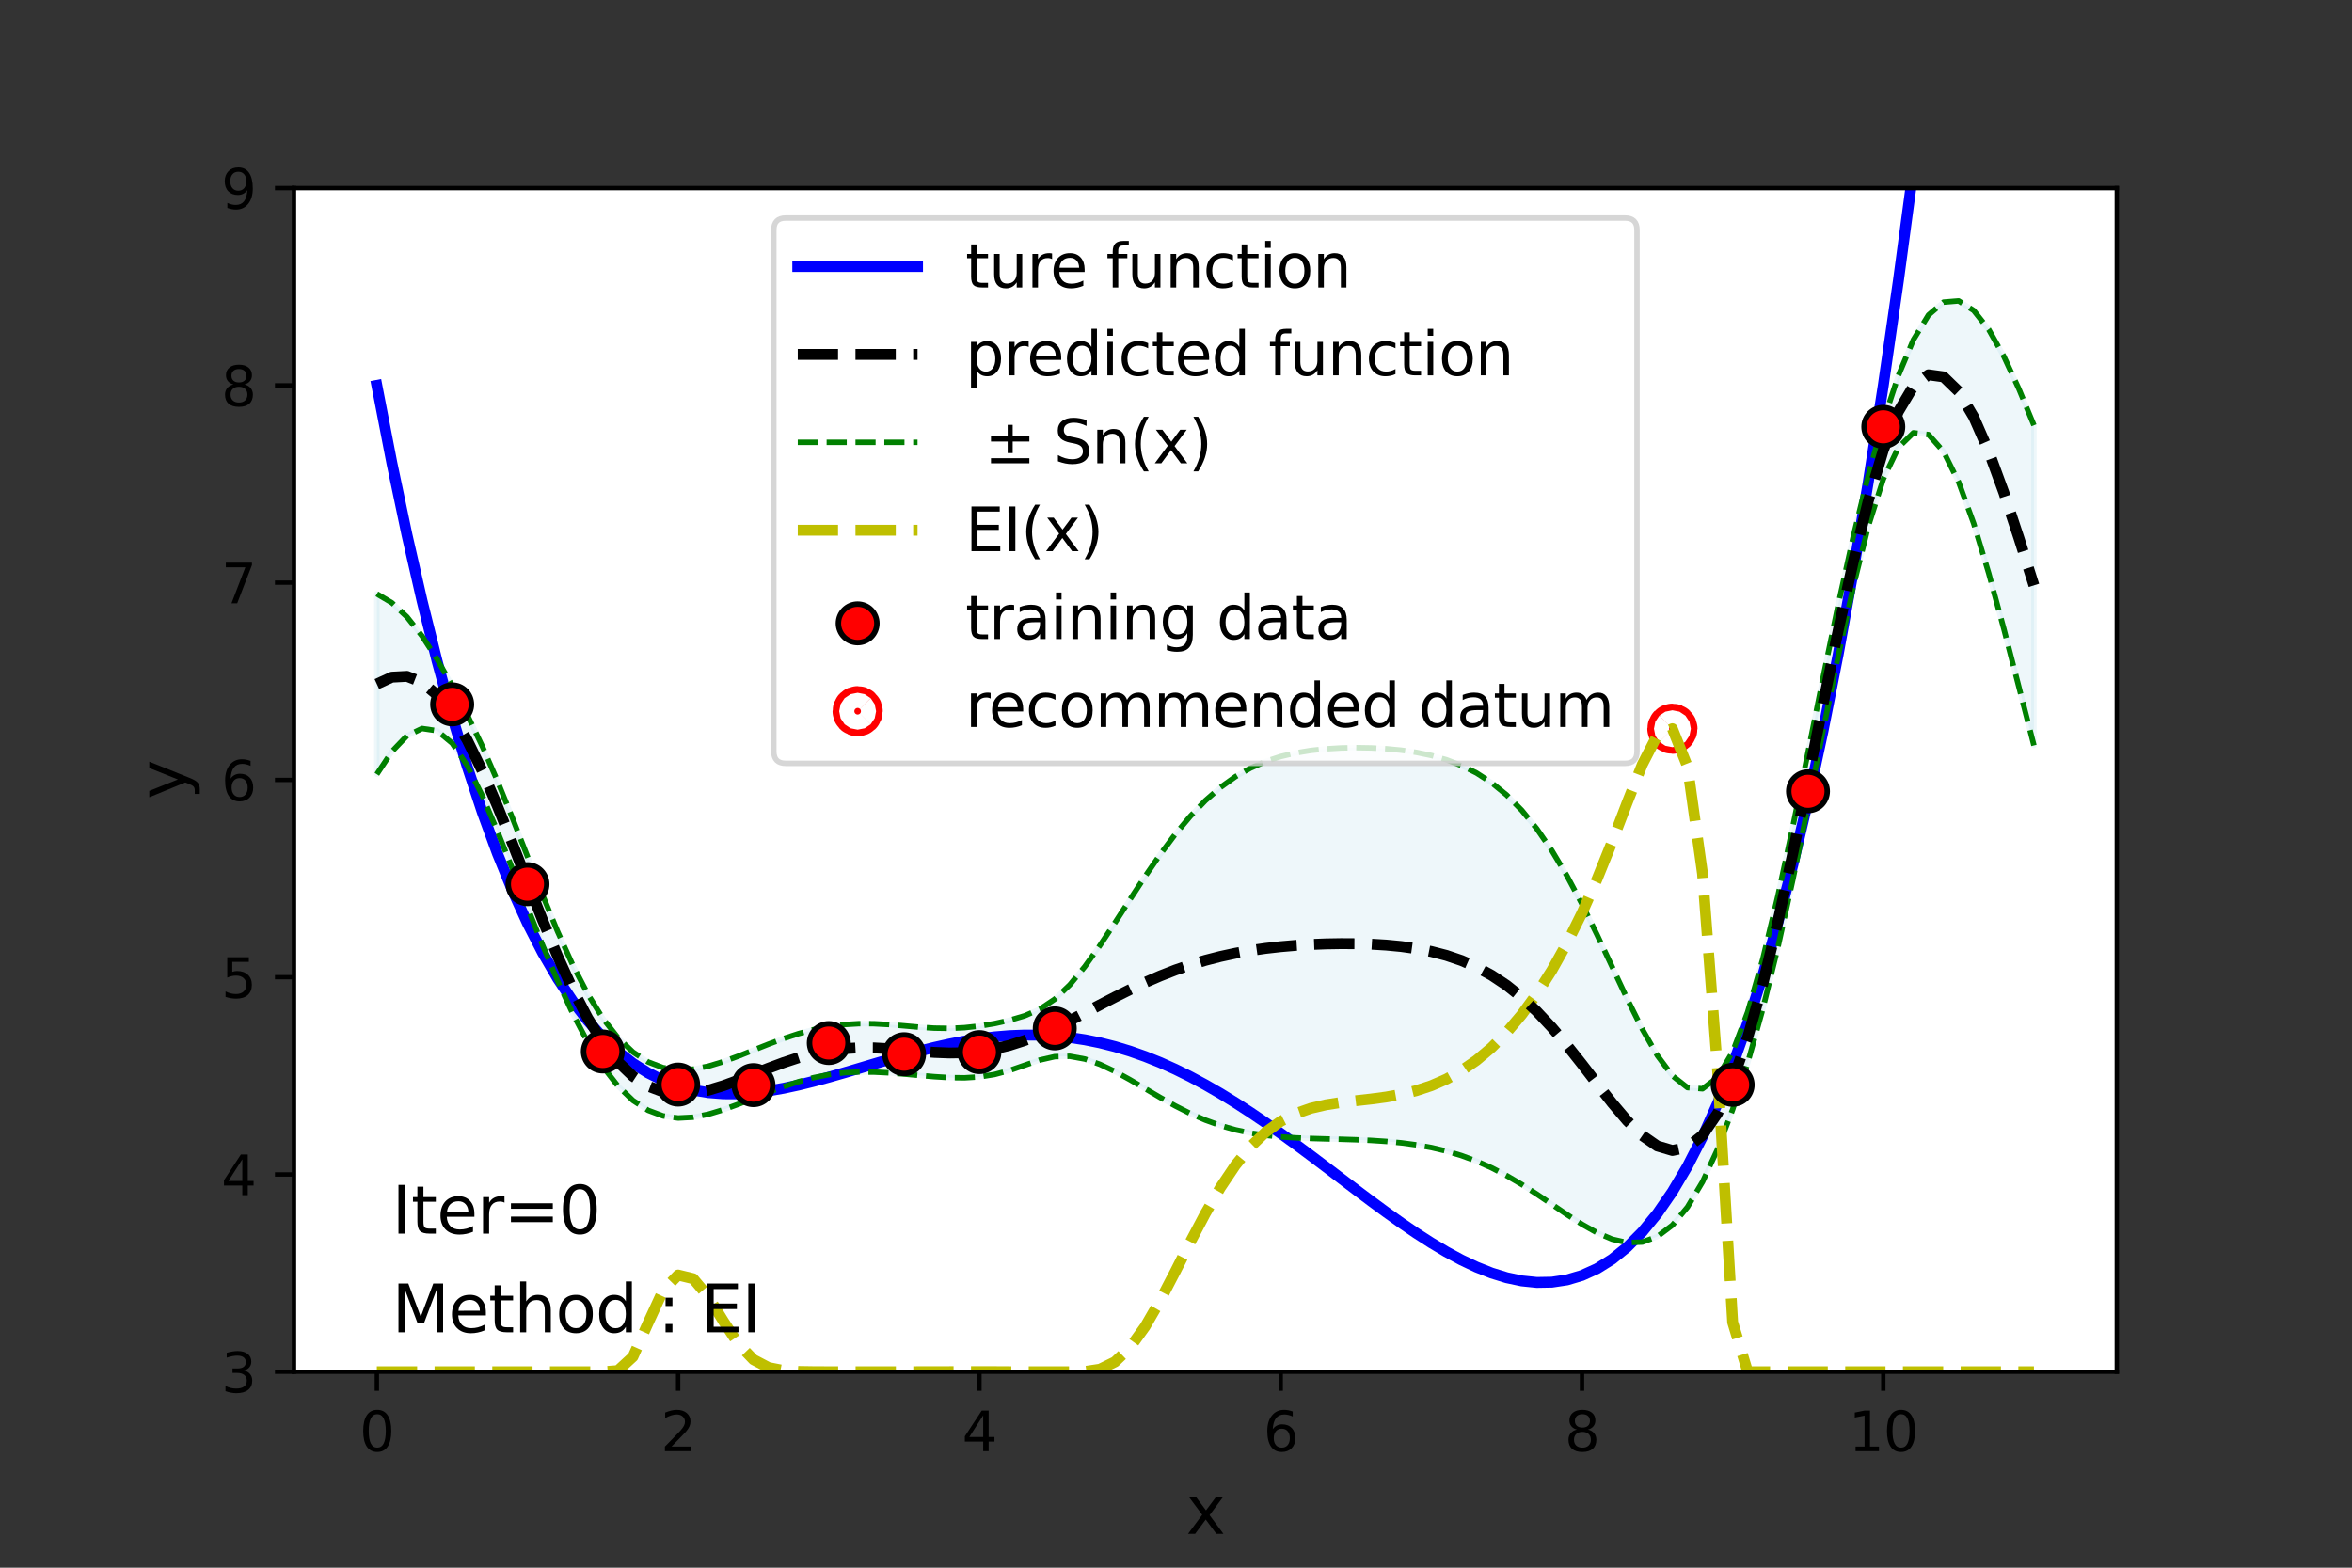 <?xml version="1.0" encoding="utf-8" standalone="no"?>
<!DOCTYPE svg PUBLIC "-//W3C//DTD SVG 1.1//EN"
  "http://www.w3.org/Graphics/SVG/1.1/DTD/svg11.dtd">
<svg height="288pt" version="1.1" viewBox="0 0 432 288" width="432pt" xmlns="http://www.w3.org/2000/svg" xmlns:xlink="http://www.w3.org/1999/xlink">
 <rect x="0" y="0" width="432" height="288" fill="#333333" stroke="none"/>
 <defs>
  <style type="text/css">*{stroke-linecap:butt;stroke-linejoin:round;}</style>
 </defs>
 <g id="figure_1">
  <g id="patch_1">
   <path d="M 0 288 
L 432 288 
L 432 0 
L 0 0 
z
" style="fill:none;"/>
  </g>
  <g id="axes_1">
   <g id="patch_2">
    <path d="M 54 252 
L 388.8 252 
L 388.8 34.56 
L 54 34.56 
z
" style="fill:#ffffff;"/>
   </g>
   <g id="PolyCollection_1">
    <defs>
     <path d="M 69.218 -178.899 
L 69.218 -145.759 
L 71.985 -149.935 
L 74.752 -152.825 
L 77.519 -154.168 
L 80.286 -153.756 
L 83.053 -151.464 
L 85.82 -147.361 
L 88.587 -141.809 
L 91.354 -135.325 
L 94.121 -128.37 
L 96.888 -121.295 
L 99.655 -114.371 
L 102.421 -107.817 
L 105.188 -101.818 
L 107.955 -96.529 
L 110.722 -92.067 
L 113.489 -88.499 
L 116.256 -85.836 
L 119.023 -84.03 
L 121.79 -82.994 
L 124.557 -82.611 
L 127.324 -82.756 
L 130.091 -83.302 
L 132.858 -84.134 
L 135.625 -85.146 
L 138.392 -86.243 
L 141.159 -87.344 
L 143.926 -88.379 
L 146.693 -89.289 
L 149.46 -90.031 
L 152.226 -90.576 
L 154.993 -90.916 
L 157.76 -91.063 
L 160.527 -91.047 
L 163.294 -90.908 
L 166.061 -90.691 
L 168.828 -90.441 
L 171.595 -90.205 
L 174.362 -90.033 
L 177.129 -89.994 
L 179.896 -90.164 
L 182.663 -90.607 
L 185.43 -91.344 
L 188.197 -92.301 
L 190.964 -93.256 
L 193.731 -93.884 
L 196.498 -93.95 
L 199.264 -93.443 
L 202.031 -92.471 
L 204.798 -91.163 
L 207.565 -89.64 
L 210.332 -88.014 
L 213.099 -86.385 
L 215.866 -84.837 
L 218.633 -83.436 
L 221.4 -82.225 
L 224.167 -81.225 
L 226.934 -80.438 
L 229.701 -79.848 
L 232.468 -79.428 
L 235.235 -79.145 
L 238.002 -78.964 
L 240.769 -78.851 
L 243.536 -78.773 
L 246.302 -78.704 
L 249.069 -78.618 
L 251.836 -78.495 
L 254.603 -78.312 
L 257.37 -78.048 
L 260.137 -77.68 
L 262.904 -77.183 
L 265.671 -76.533 
L 268.438 -75.706 
L 271.205 -74.684 
L 273.972 -73.456 
L 276.739 -72.022 
L 279.506 -70.4 
L 282.273 -68.624 
L 285.04 -66.754 
L 287.807 -64.871 
L 290.574 -63.085 
L 293.34 -61.526 
L 296.107 -60.347 
L 298.874 -59.717 
L 301.641 -59.817 
L 304.408 -60.828 
L 307.175 -62.921 
L 309.942 -66.24 
L 312.709 -70.883 
L 315.476 -76.877 
L 318.243 -84.177 
L 321.01 -92.743 
L 323.777 -102.636 
L 326.544 -113.918 
L 329.311 -126.455 
L 332.078 -139.897 
L 334.845 -153.741 
L 337.612 -167.384 
L 340.379 -180.146 
L 343.145 -191.267 
L 345.912 -199.992 
L 348.679 -205.792 
L 351.446 -208.493 
L 354.213 -208.167 
L 356.98 -205.04 
L 359.747 -199.451 
L 362.514 -191.835 
L 365.281 -182.682 
L 368.048 -172.508 
L 370.815 -161.813 
L 373.582 -151.053 
L 373.582 -209.875 
L 373.582 -209.875 
L 370.815 -216.559 
L 368.048 -222.544 
L 365.281 -227.463 
L 362.514 -230.96 
L 359.747 -232.719 
L 356.98 -232.492 
L 354.213 -230.127 
L 351.446 -225.592 
L 348.679 -218.998 
L 345.912 -210.586 
L 343.145 -200.633 
L 340.379 -189.327 
L 337.612 -176.839 
L 334.845 -163.495 
L 332.078 -149.769 
L 329.311 -136.209 
L 326.544 -123.373 
L 323.777 -111.817 
L 321.01 -102.109 
L 318.243 -94.771 
L 315.476 -90.082 
L 312.709 -87.982 
L 309.942 -88.199 
L 307.175 -90.373 
L 304.408 -94.096 
L 301.641 -98.942 
L 298.874 -104.498 
L 296.107 -110.383 
L 293.34 -116.272 
L 290.574 -121.907 
L 287.807 -127.101 
L 285.04 -131.735 
L 282.273 -135.752 
L 279.506 -139.145 
L 276.739 -141.943 
L 273.972 -144.201 
L 271.205 -145.987 
L 268.438 -147.372 
L 265.671 -148.426 
L 262.904 -149.211 
L 260.137 -149.782 
L 257.37 -150.183 
L 254.603 -150.446 
L 251.836 -150.595 
L 249.069 -150.641 
L 246.302 -150.588 
L 243.536 -150.425 
L 240.769 -150.133 
L 238.002 -149.68 
L 235.235 -149.024 
L 232.468 -148.118 
L 229.701 -146.905 
L 226.934 -145.333 
L 224.167 -143.353 
L 221.4 -140.933 
L 218.633 -138.059 
L 215.866 -134.744 
L 213.099 -131.035 
L 210.332 -127.009 
L 207.565 -122.78 
L 204.798 -118.491 
L 202.031 -114.313 
L 199.264 -110.439 
L 196.498 -107.082 
L 193.731 -104.441 
L 190.964 -102.594 
L 188.197 -101.39 
L 185.43 -100.571 
L 182.663 -99.962 
L 179.896 -99.506 
L 177.129 -99.206 
L 174.362 -99.08 
L 171.595 -99.124 
L 168.828 -99.303 
L 166.061 -99.549 
L 163.294 -99.784 
L 160.527 -99.935 
L 157.76 -99.945 
L 154.993 -99.779 
L 152.226 -99.417 
L 149.46 -98.858 
L 146.693 -98.113 
L 143.926 -97.207 
L 141.159 -96.178 
L 138.392 -95.08 
L 135.625 -93.98 
L 132.858 -92.962 
L 130.091 -92.126 
L 127.324 -91.583 
L 124.557 -91.452 
L 121.79 -91.856 
L 119.023 -92.912 
L 116.256 -94.724 
L 113.489 -97.376 
L 110.722 -100.925 
L 107.955 -105.39 
L 105.188 -110.738 
L 102.421 -116.863 
L 99.655 -123.583 
L 96.888 -130.638 
L 94.121 -137.726 
L 91.354 -144.552 
L 88.587 -150.898 
L 85.82 -156.699 
L 83.053 -162.021 
L 80.286 -166.888 
L 77.519 -171.165 
L 74.752 -174.667 
L 71.985 -177.263 
L 69.218 -178.899 
z
" id="m903b0f9139" style="stroke:#add8e6;stroke-opacity:0.2;"/>
    </defs>
    <g clip-path="url(#p8ac9086387)">
     <use style="fill:#add8e6;fill-opacity:0.2;stroke:#add8e6;stroke-opacity:0.2;" x="0" xlink:href="#m903b0f9139" y="288"/>
    </g>
   </g>
   <g id="PathCollection_1">
    <defs>
     <path d="M 0 0.612 
C 0.162 0.612 0.318 0.548 0.433 0.433 
C 0.548 0.318 0.612 0.162 0.612 0 
C 0.612 -0.162 0.548 -0.318 0.433 -0.433 
C 0.318 -0.548 0.162 -0.612 0 -0.612 
C -0.162 -0.612 -0.318 -0.548 -0.433 -0.433 
C -0.548 -0.318 -0.612 -0.162 -0.612 0 
C -0.612 0.162 -0.548 0.318 -0.433 0.433 
C -0.318 0.548 -0.162 0.612 0 0.612 
z
" id="m2f0141ec18" style="stroke:#ff0000;stroke-width:8;"/>
    </defs>
    <g clip-path="url(#p8ac9086387)">
     <use style="fill:#ff0000;stroke:#ff0000;stroke-width:8;" x="307.175" xlink:href="#m2f0141ec18" y="133.873"/>
    </g>
   </g>
   <g id="matplotlib.axis_1">
    <g id="xtick_1">
     <g id="line2d_1">
      <defs>
       <path d="M 0 0 
L 0 3.5 
" id="m7051070376" style="stroke:#000000;stroke-width:0.8;"/>
      </defs>
      <g>
       <use style="stroke:#000000;stroke-width:0.8;" x="69.218" xlink:href="#m7051070376" y="252"/>
      </g>
     </g>
     <g id="text_1">
      <!-- 0 -->
      <g transform="translate(66.037 266.598)scale(0.1 -0.1)">
       <defs>
        <path d="M 2034 4250 
Q 1547 4250 1301 3770 
Q 1056 3291 1056 2328 
Q 1056 1369 1301 889 
Q 1547 409 2034 409 
Q 2525 409 2770 889 
Q 3016 1369 3016 2328 
Q 3016 3291 2770 3770 
Q 2525 4250 2034 4250 
z
M 2034 4750 
Q 2819 4750 3233 4129 
Q 3647 3509 3647 2328 
Q 3647 1150 3233 529 
Q 2819 -91 2034 -91 
Q 1250 -91 836 529 
Q 422 1150 422 2328 
Q 422 3509 836 4129 
Q 1250 4750 2034 4750 
z
" id="DejaVuSans-30" transform="scale(0.016)"/>
       </defs>
       <use xlink:href="#DejaVuSans-30"/>
      </g>
     </g>
    </g>
    <g id="xtick_2">
     <g id="line2d_2">
      <g>
       <use style="stroke:#000000;stroke-width:0.8;" x="124.557" xlink:href="#m7051070376" y="252"/>
      </g>
     </g>
     <g id="text_2">
      <!-- 2 -->
      <g transform="translate(121.376 266.598)scale(0.1 -0.1)">
       <defs>
        <path d="M 1228 531 
L 3431 531 
L 3431 0 
L 469 0 
L 469 531 
Q 828 903 1448 1529 
Q 2069 2156 2228 2338 
Q 2531 2678 2651 2914 
Q 2772 3150 2772 3378 
Q 2772 3750 2511 3984 
Q 2250 4219 1831 4219 
Q 1534 4219 1204 4116 
Q 875 4013 500 3803 
L 500 4441 
Q 881 4594 1212 4672 
Q 1544 4750 1819 4750 
Q 2544 4750 2975 4387 
Q 3406 4025 3406 3419 
Q 3406 3131 3298 2873 
Q 3191 2616 2906 2266 
Q 2828 2175 2409 1742 
Q 1991 1309 1228 531 
z
" id="DejaVuSans-32" transform="scale(0.016)"/>
       </defs>
       <use xlink:href="#DejaVuSans-32"/>
      </g>
     </g>
    </g>
    <g id="xtick_3">
     <g id="line2d_3">
      <g>
       <use style="stroke:#000000;stroke-width:0.8;" x="179.896" xlink:href="#m7051070376" y="252"/>
      </g>
     </g>
     <g id="text_3">
      <!-- 4 -->
      <g transform="translate(176.715 266.598)scale(0.1 -0.1)">
       <defs>
        <path d="M 2419 4116 
L 825 1625 
L 2419 1625 
L 2419 4116 
z
M 2253 4666 
L 3047 4666 
L 3047 1625 
L 3713 1625 
L 3713 1100 
L 3047 1100 
L 3047 0 
L 2419 0 
L 2419 1100 
L 313 1100 
L 313 1709 
L 2253 4666 
z
" id="DejaVuSans-34" transform="scale(0.016)"/>
       </defs>
       <use xlink:href="#DejaVuSans-34"/>
      </g>
     </g>
    </g>
    <g id="xtick_4">
     <g id="line2d_4">
      <g>
       <use style="stroke:#000000;stroke-width:0.8;" x="235.235" xlink:href="#m7051070376" y="252"/>
      </g>
     </g>
     <g id="text_4">
      <!-- 6 -->
      <g transform="translate(232.053 266.598)scale(0.1 -0.1)">
       <defs>
        <path d="M 2113 2584 
Q 1688 2584 1439 2293 
Q 1191 2003 1191 1497 
Q 1191 994 1439 701 
Q 1688 409 2113 409 
Q 2538 409 2786 701 
Q 3034 994 3034 1497 
Q 3034 2003 2786 2293 
Q 2538 2584 2113 2584 
z
M 3366 4563 
L 3366 3988 
Q 3128 4100 2886 4159 
Q 2644 4219 2406 4219 
Q 1781 4219 1451 3797 
Q 1122 3375 1075 2522 
Q 1259 2794 1537 2939 
Q 1816 3084 2150 3084 
Q 2853 3084 3261 2657 
Q 3669 2231 3669 1497 
Q 3669 778 3244 343 
Q 2819 -91 2113 -91 
Q 1303 -91 875 529 
Q 447 1150 447 2328 
Q 447 3434 972 4092 
Q 1497 4750 2381 4750 
Q 2619 4750 2861 4703 
Q 3103 4656 3366 4563 
z
" id="DejaVuSans-36" transform="scale(0.016)"/>
       </defs>
       <use xlink:href="#DejaVuSans-36"/>
      </g>
     </g>
    </g>
    <g id="xtick_5">
     <g id="line2d_5">
      <g>
       <use style="stroke:#000000;stroke-width:0.8;" x="290.574" xlink:href="#m7051070376" y="252"/>
      </g>
     </g>
     <g id="text_5">
      <!-- 8 -->
      <g transform="translate(287.392 266.598)scale(0.1 -0.1)">
       <defs>
        <path d="M 2034 2216 
Q 1584 2216 1326 1975 
Q 1069 1734 1069 1313 
Q 1069 891 1326 650 
Q 1584 409 2034 409 
Q 2484 409 2743 651 
Q 3003 894 3003 1313 
Q 3003 1734 2745 1975 
Q 2488 2216 2034 2216 
z
M 1403 2484 
Q 997 2584 770 2862 
Q 544 3141 544 3541 
Q 544 4100 942 4425 
Q 1341 4750 2034 4750 
Q 2731 4750 3128 4425 
Q 3525 4100 3525 3541 
Q 3525 3141 3298 2862 
Q 3072 2584 2669 2484 
Q 3125 2378 3379 2068 
Q 3634 1759 3634 1313 
Q 3634 634 3220 271 
Q 2806 -91 2034 -91 
Q 1263 -91 848 271 
Q 434 634 434 1313 
Q 434 1759 690 2068 
Q 947 2378 1403 2484 
z
M 1172 3481 
Q 1172 3119 1398 2916 
Q 1625 2713 2034 2713 
Q 2441 2713 2670 2916 
Q 2900 3119 2900 3481 
Q 2900 3844 2670 4047 
Q 2441 4250 2034 4250 
Q 1625 4250 1398 4047 
Q 1172 3844 1172 3481 
z
" id="DejaVuSans-38" transform="scale(0.016)"/>
       </defs>
       <use xlink:href="#DejaVuSans-38"/>
      </g>
     </g>
    </g>
    <g id="xtick_6">
     <g id="line2d_6">
      <g>
       <use style="stroke:#000000;stroke-width:0.8;" x="345.912" xlink:href="#m7051070376" y="252"/>
      </g>
     </g>
     <g id="text_6">
      <!-- 10 -->
      <g transform="translate(339.55 266.598)scale(0.1 -0.1)">
       <defs>
        <path d="M 794 531 
L 1825 531 
L 1825 4091 
L 703 3866 
L 703 4441 
L 1819 4666 
L 2450 4666 
L 2450 531 
L 3481 531 
L 3481 0 
L 794 0 
L 794 531 
z
" id="DejaVuSans-31" transform="scale(0.016)"/>
       </defs>
       <use xlink:href="#DejaVuSans-31"/>
       <use x="63.623" xlink:href="#DejaVuSans-30"/>
      </g>
     </g>
    </g>
    <g id="text_7">
     <!-- x -->
     <g transform="translate(217.849 281.796)scale(0.12 -0.12)">
      <defs>
       <path d="M 3513 3500 
L 2247 1797 
L 3578 0 
L 2900 0 
L 1881 1375 
L 863 0 
L 184 0 
L 1544 1831 
L 300 3500 
L 978 3500 
L 1906 2253 
L 2834 3500 
L 3513 3500 
z
" id="DejaVuSans-78" transform="scale(0.016)"/>
      </defs>
      <use xlink:href="#DejaVuSans-78"/>
     </g>
    </g>
   </g>
   <g id="matplotlib.axis_2">
    <g id="ytick_1">
     <g id="line2d_7">
      <defs>
       <path d="M 0 0 
L -3.5 0 
" id="m8f9adf7753" style="stroke:#000000;stroke-width:0.8;"/>
      </defs>
      <g>
       <use style="stroke:#000000;stroke-width:0.8;" x="54" xlink:href="#m8f9adf7753" y="252"/>
      </g>
     </g>
     <g id="text_8">
      <!-- 3 -->
      <g transform="translate(40.638 255.799)scale(0.1 -0.1)">
       <defs>
        <path d="M 2597 2516 
Q 3050 2419 3304 2112 
Q 3559 1806 3559 1356 
Q 3559 666 3084 287 
Q 2609 -91 1734 -91 
Q 1441 -91 1130 -33 
Q 819 25 488 141 
L 488 750 
Q 750 597 1062 519 
Q 1375 441 1716 441 
Q 2309 441 2620 675 
Q 2931 909 2931 1356 
Q 2931 1769 2642 2001 
Q 2353 2234 1838 2234 
L 1294 2234 
L 1294 2753 
L 1863 2753 
Q 2328 2753 2575 2939 
Q 2822 3125 2822 3475 
Q 2822 3834 2567 4026 
Q 2313 4219 1838 4219 
Q 1578 4219 1281 4162 
Q 984 4106 628 3988 
L 628 4550 
Q 988 4650 1302 4700 
Q 1616 4750 1894 4750 
Q 2613 4750 3031 4423 
Q 3450 4097 3450 3541 
Q 3450 3153 3228 2886 
Q 3006 2619 2597 2516 
z
" id="DejaVuSans-33" transform="scale(0.016)"/>
       </defs>
       <use xlink:href="#DejaVuSans-33"/>
      </g>
     </g>
    </g>
    <g id="ytick_2">
     <g id="line2d_8">
      <g>
       <use style="stroke:#000000;stroke-width:0.8;" x="54" xlink:href="#m8f9adf7753" y="215.76"/>
      </g>
     </g>
     <g id="text_9">
      <!-- 4 -->
      <g transform="translate(40.638 219.559)scale(0.1 -0.1)">
       <use xlink:href="#DejaVuSans-34"/>
      </g>
     </g>
    </g>
    <g id="ytick_3">
     <g id="line2d_9">
      <g>
       <use style="stroke:#000000;stroke-width:0.8;" x="54" xlink:href="#m8f9adf7753" y="179.52"/>
      </g>
     </g>
     <g id="text_10">
      <!-- 5 -->
      <g transform="translate(40.638 183.319)scale(0.1 -0.1)">
       <defs>
        <path d="M 691 4666 
L 3169 4666 
L 3169 4134 
L 1269 4134 
L 1269 2991 
Q 1406 3038 1543 3061 
Q 1681 3084 1819 3084 
Q 2600 3084 3056 2656 
Q 3513 2228 3513 1497 
Q 3513 744 3044 326 
Q 2575 -91 1722 -91 
Q 1428 -91 1123 -41 
Q 819 9 494 109 
L 494 744 
Q 775 591 1075 516 
Q 1375 441 1709 441 
Q 2250 441 2565 725 
Q 2881 1009 2881 1497 
Q 2881 1984 2565 2268 
Q 2250 2553 1709 2553 
Q 1456 2553 1204 2497 
Q 953 2441 691 2322 
L 691 4666 
z
" id="DejaVuSans-35" transform="scale(0.016)"/>
       </defs>
       <use xlink:href="#DejaVuSans-35"/>
      </g>
     </g>
    </g>
    <g id="ytick_4">
     <g id="line2d_10">
      <g>
       <use style="stroke:#000000;stroke-width:0.8;" x="54" xlink:href="#m8f9adf7753" y="143.28"/>
      </g>
     </g>
     <g id="text_11">
      <!-- 6 -->
      <g transform="translate(40.638 147.079)scale(0.1 -0.1)">
       <use xlink:href="#DejaVuSans-36"/>
      </g>
     </g>
    </g>
    <g id="ytick_5">
     <g id="line2d_11">
      <g>
       <use style="stroke:#000000;stroke-width:0.8;" x="54" xlink:href="#m8f9adf7753" y="107.04"/>
      </g>
     </g>
     <g id="text_12">
      <!-- 7 -->
      <g transform="translate(40.638 110.839)scale(0.1 -0.1)">
       <defs>
        <path d="M 525 4666 
L 3525 4666 
L 3525 4397 
L 1831 0 
L 1172 0 
L 2766 4134 
L 525 4134 
L 525 4666 
z
" id="DejaVuSans-37" transform="scale(0.016)"/>
       </defs>
       <use xlink:href="#DejaVuSans-37"/>
      </g>
     </g>
    </g>
    <g id="ytick_6">
     <g id="line2d_12">
      <g>
       <use style="stroke:#000000;stroke-width:0.8;" x="54" xlink:href="#m8f9adf7753" y="70.8"/>
      </g>
     </g>
     <g id="text_13">
      <!-- 8 -->
      <g transform="translate(40.638 74.599)scale(0.1 -0.1)">
       <use xlink:href="#DejaVuSans-38"/>
      </g>
     </g>
    </g>
    <g id="ytick_7">
     <g id="line2d_13">
      <g>
       <use style="stroke:#000000;stroke-width:0.8;" x="54" xlink:href="#m8f9adf7753" y="34.56"/>
      </g>
     </g>
     <g id="text_14">
      <!-- 9 -->
      <g transform="translate(40.638 38.359)scale(0.1 -0.1)">
       <defs>
        <path d="M 703 97 
L 703 672 
Q 941 559 1184 500 
Q 1428 441 1663 441 
Q 2288 441 2617 861 
Q 2947 1281 2994 2138 
Q 2813 1869 2534 1725 
Q 2256 1581 1919 1581 
Q 1219 1581 811 2004 
Q 403 2428 403 3163 
Q 403 3881 828 4315 
Q 1253 4750 1959 4750 
Q 2769 4750 3195 4129 
Q 3622 3509 3622 2328 
Q 3622 1225 3098 567 
Q 2575 -91 1691 -91 
Q 1453 -91 1209 -44 
Q 966 3 703 97 
z
M 1959 2075 
Q 2384 2075 2632 2365 
Q 2881 2656 2881 3163 
Q 2881 3666 2632 3958 
Q 2384 4250 1959 4250 
Q 1534 4250 1286 3958 
Q 1038 3666 1038 3163 
Q 1038 2656 1286 2365 
Q 1534 2075 1959 2075 
z
" id="DejaVuSans-39" transform="scale(0.016)"/>
       </defs>
       <use xlink:href="#DejaVuSans-39"/>
      </g>
     </g>
    </g>
    <g id="text_15">
     <!-- y -->
     <g transform="translate(34.142 146.831)rotate(-90)scale(0.12 -0.12)">
      <defs>
       <path d="M 2059 -325 
Q 1816 -950 1584 -1140 
Q 1353 -1331 966 -1331 
L 506 -1331 
L 506 -850 
L 844 -850 
Q 1081 -850 1212 -737 
Q 1344 -625 1503 -206 
L 1606 56 
L 191 3500 
L 800 3500 
L 1894 763 
L 2988 3500 
L 3597 3500 
L 2059 -325 
z
" id="DejaVuSans-79" transform="scale(0.016)"/>
      </defs>
      <use xlink:href="#DejaVuSans-79"/>
     </g>
    </g>
   </g>
   <g id="line2d_14">
    <path clip-path="url(#p8ac9086387)" d="M 69.218 70.8 
L 71.985 85.084 
L 74.752 98.255 
L 77.519 110.365 
L 80.286 121.466 
L 83.053 131.608 
L 85.82 140.842 
L 88.587 149.214 
L 91.354 156.771 
L 94.121 163.561 
L 96.888 169.626 
L 99.655 175.012 
L 102.421 179.761 
L 105.188 183.913 
L 107.955 187.509 
L 110.722 190.589 
L 113.489 193.19 
L 116.256 195.349 
L 119.023 197.101 
L 121.79 198.482 
L 124.557 199.524 
L 127.324 200.261 
L 130.091 200.723 
L 132.858 200.94 
L 135.625 200.941 
L 138.392 200.754 
L 141.159 200.406 
L 143.926 199.922 
L 146.693 199.327 
L 149.46 198.643 
L 152.226 197.894 
L 154.993 197.099 
L 157.76 196.279 
L 160.527 195.453 
L 163.294 194.638 
L 166.061 193.851 
L 168.828 193.106 
L 171.595 192.419 
L 174.362 191.803 
L 177.129 191.268 
L 179.896 190.827 
L 182.663 190.488 
L 185.43 190.261 
L 188.197 190.153 
L 190.964 190.17 
L 193.731 190.317 
L 196.498 190.599 
L 199.264 191.018 
L 202.031 191.576 
L 204.798 192.273 
L 207.565 193.11 
L 210.332 194.084 
L 213.099 195.194 
L 215.866 196.434 
L 218.633 197.8 
L 221.4 199.287 
L 224.167 200.885 
L 226.934 202.589 
L 229.701 204.386 
L 232.468 206.268 
L 235.235 208.222 
L 238.002 210.235 
L 240.769 212.294 
L 243.536 214.383 
L 246.302 216.485 
L 249.069 218.584 
L 251.836 220.661 
L 254.603 222.696 
L 257.37 224.668 
L 260.137 226.556 
L 262.904 228.335 
L 265.671 229.983 
L 268.438 231.473 
L 271.205 232.78 
L 273.972 233.875 
L 276.739 234.729 
L 279.506 235.314 
L 282.273 235.598 
L 285.04 235.548 
L 287.807 235.132 
L 290.574 234.315 
L 293.34 233.061 
L 296.107 231.335 
L 298.874 229.098 
L 301.641 226.31 
L 304.408 222.933 
L 307.175 218.925 
L 309.942 214.244 
L 312.709 208.846 
L 315.476 202.686 
L 318.243 195.719 
L 321.01 187.899 
L 323.777 179.176 
L 326.544 169.503 
L 329.311 158.828 
L 332.078 147.101 
L 334.845 134.269 
L 337.612 120.278 
L 340.379 105.074 
L 343.145 88.6 
L 345.912 70.8 
L 348.679 51.616 
L 351.446 30.987 
L 354.213 8.855 
L 355.364 -1 
" style="fill:none;stroke:#0000ff;stroke-linecap:square;stroke-width:2;"/>
   </g>
   <g id="line2d_15">
    <path clip-path="url(#p8ac9086387)" d="M 69.218 142.241 
L 71.985 138.065 
L 74.752 135.175 
L 77.519 133.832 
L 80.286 134.244 
L 83.053 136.536 
L 85.82 140.639 
L 88.587 146.191 
L 91.354 152.675 
L 94.121 159.63 
L 96.888 166.705 
L 99.655 173.629 
L 102.421 180.183 
L 105.188 186.182 
L 107.955 191.471 
L 110.722 195.933 
L 113.489 199.501 
L 116.256 202.164 
L 119.023 203.97 
L 121.79 205.006 
L 124.557 205.389 
L 127.324 205.244 
L 130.091 204.698 
L 132.858 203.866 
L 135.625 202.854 
L 138.392 201.757 
L 141.159 200.656 
L 143.926 199.621 
L 146.693 198.711 
L 149.46 197.969 
L 152.226 197.424 
L 154.993 197.084 
L 157.76 196.937 
L 160.527 196.953 
L 163.294 197.092 
L 166.061 197.309 
L 168.828 197.559 
L 171.595 197.795 
L 174.362 197.967 
L 177.129 198.006 
L 179.896 197.836 
L 182.663 197.393 
L 185.43 196.656 
L 188.197 195.699 
L 190.964 194.744 
L 193.731 194.116 
L 196.498 194.05 
L 199.264 194.557 
L 202.031 195.529 
L 204.798 196.837 
L 207.565 198.36 
L 210.332 199.986 
L 213.099 201.615 
L 215.866 203.163 
L 218.633 204.564 
L 221.4 205.775 
L 224.167 206.775 
L 226.934 207.562 
L 229.701 208.152 
L 232.468 208.572 
L 235.235 208.855 
L 238.002 209.036 
L 240.769 209.149 
L 243.536 209.227 
L 246.302 209.296 
L 249.069 209.382 
L 251.836 209.505 
L 254.603 209.688 
L 257.37 209.952 
L 260.137 210.32 
L 262.904 210.817 
L 265.671 211.467 
L 268.438 212.294 
L 271.205 213.316 
L 273.972 214.544 
L 276.739 215.978 
L 279.506 217.6 
L 282.273 219.376 
L 285.04 221.246 
L 287.807 223.129 
L 290.574 224.915 
L 293.34 226.474 
L 296.107 227.653 
L 298.874 228.283 
L 301.641 228.183 
L 304.408 227.172 
L 307.175 225.079 
L 309.942 221.76 
L 312.709 217.117 
L 315.476 211.123 
L 318.243 203.823 
L 321.01 195.257 
L 323.777 185.364 
L 326.544 174.082 
L 329.311 161.545 
L 332.078 148.103 
L 334.845 134.259 
L 337.612 120.616 
L 340.379 107.854 
L 343.145 96.733 
L 345.912 88.008 
L 348.679 82.208 
L 351.446 79.507 
L 354.213 79.833 
L 356.98 82.96 
L 359.747 88.549 
L 362.514 96.165 
L 365.281 105.318 
L 368.048 115.492 
L 370.815 126.187 
L 373.582 136.947 
" style="fill:none;stroke:#008000;stroke-dasharray:3.7,1.6;stroke-dashoffset:0;"/>
   </g>
   <g id="line2d_16">
    <path clip-path="url(#p8ac9086387)" d="M 69.218 109.101 
L 71.985 110.737 
L 74.752 113.333 
L 77.519 116.835 
L 80.286 121.112 
L 83.053 125.979 
L 85.82 131.301 
L 88.587 137.102 
L 91.354 143.448 
L 94.121 150.274 
L 96.888 157.362 
L 99.655 164.417 
L 102.421 171.137 
L 105.188 177.262 
L 107.955 182.61 
L 110.722 187.075 
L 113.489 190.624 
L 116.256 193.276 
L 119.023 195.088 
L 121.79 196.144 
L 124.557 196.548 
L 127.324 196.417 
L 130.091 195.874 
L 132.858 195.038 
L 135.625 194.02 
L 138.392 192.92 
L 141.159 191.822 
L 143.926 190.793 
L 146.693 189.887 
L 149.46 189.142 
L 152.226 188.583 
L 154.993 188.221 
L 157.76 188.055 
L 160.527 188.065 
L 163.294 188.216 
L 166.061 188.451 
L 168.828 188.697 
L 171.595 188.876 
L 174.362 188.92 
L 177.129 188.794 
L 179.896 188.494 
L 182.663 188.038 
L 185.43 187.429 
L 188.197 186.61 
L 190.964 185.406 
L 193.731 183.559 
L 196.498 180.918 
L 199.264 177.561 
L 202.031 173.687 
L 204.798 169.509 
L 207.565 165.22 
L 210.332 160.991 
L 213.099 156.965 
L 215.866 153.256 
L 218.633 149.941 
L 221.4 147.067 
L 224.167 144.647 
L 226.934 142.667 
L 229.701 141.095 
L 232.468 139.882 
L 235.235 138.976 
L 238.002 138.32 
L 240.769 137.867 
L 243.536 137.575 
L 246.302 137.412 
L 249.069 137.359 
L 251.836 137.405 
L 254.603 137.554 
L 257.37 137.817 
L 260.137 138.218 
L 262.904 138.789 
L 265.671 139.574 
L 268.438 140.628 
L 271.205 142.013 
L 273.972 143.799 
L 276.739 146.057 
L 279.506 148.855 
L 282.273 152.248 
L 285.04 156.265 
L 287.807 160.899 
L 290.574 166.093 
L 293.34 171.728 
L 296.107 177.617 
L 298.874 183.502 
L 301.641 189.058 
L 304.408 193.904 
L 307.175 197.627 
L 309.942 199.801 
L 312.709 200.018 
L 315.476 197.918 
L 318.243 193.229 
L 321.01 185.891 
L 323.777 176.183 
L 326.544 164.627 
L 329.311 151.791 
L 332.078 138.231 
L 334.845 124.505 
L 337.612 111.161 
L 340.379 98.673 
L 343.145 87.367 
L 345.912 77.414 
L 348.679 69.002 
L 351.446 62.408 
L 354.213 57.873 
L 356.98 55.508 
L 359.747 55.281 
L 362.514 57.04 
L 365.281 60.537 
L 368.048 65.456 
L 370.815 71.441 
L 373.582 78.125 
" style="fill:none;stroke:#008000;stroke-dasharray:3.7,1.6;stroke-dashoffset:0;"/>
   </g>
   <g id="line2d_17">
    <path clip-path="url(#p8ac9086387)" d="M 69.218 252 
L 71.985 252 
L 74.752 252 
L 77.519 252 
L 80.286 252 
L 83.053 252 
L 85.82 252 
L 88.587 252 
L 91.354 252 
L 94.121 252 
L 96.888 252 
L 99.655 252 
L 102.421 252 
L 105.188 252 
L 107.955 252 
L 110.722 251.999 
L 113.489 251.787 
L 116.256 249.248 
L 119.023 243.08 
L 121.79 237.08 
L 124.557 234.235 
L 127.324 234.907 
L 130.091 238.196 
L 132.858 242.695 
L 135.625 246.899 
L 138.392 249.78 
L 141.159 251.231 
L 143.926 251.778 
L 146.693 251.942 
L 149.46 251.984 
L 152.226 251.995 
L 154.993 251.998 
L 157.76 251.998 
L 160.527 251.998 
L 163.294 251.997 
L 166.061 251.995 
L 168.828 251.991 
L 171.595 251.986 
L 174.362 251.98 
L 177.129 251.972 
L 179.896 251.97 
L 182.663 251.978 
L 185.43 251.992 
L 188.197 251.999 
L 190.964 252 
L 193.731 252 
L 196.498 251.999 
L 199.264 251.95 
L 202.031 251.534 
L 204.798 250.178 
L 207.565 247.546 
L 210.332 243.692 
L 213.099 238.912 
L 215.866 233.598 
L 218.633 228.149 
L 221.4 222.911 
L 224.167 218.148 
L 226.934 214.031 
L 229.701 210.642 
L 232.468 207.982 
L 235.235 205.991 
L 238.002 204.571 
L 240.769 203.602 
L 243.536 202.961 
L 246.302 202.53 
L 249.069 202.206 
L 251.836 201.899 
L 254.603 201.531 
L 257.37 201.038 
L 260.137 200.36 
L 262.904 199.444 
L 265.671 198.239 
L 268.438 196.699 
L 271.205 194.781 
L 273.972 192.445 
L 276.739 189.655 
L 279.506 186.379 
L 282.273 182.585 
L 285.04 178.236 
L 287.807 173.293 
L 290.574 167.716 
L 293.34 161.485 
L 296.107 154.647 
L 298.874 147.428 
L 301.641 140.448 
L 304.408 135.075 
L 307.175 133.873 
L 309.942 140.79 
L 312.709 160.494 
L 315.476 196.675 
L 318.243 242.915 
L 321.01 251.999 
L 323.777 252 
L 326.544 252 
L 329.311 252 
L 332.078 252 
L 334.845 252 
L 337.612 252 
L 340.379 252 
L 343.145 252 
L 345.912 252 
L 348.679 252 
L 351.446 252 
L 354.213 252 
L 356.98 252 
L 359.747 252 
L 362.514 252 
L 365.281 252 
L 368.048 252 
L 370.815 252 
L 373.582 251.997 
" style="fill:none;stroke:#bfbf00;stroke-dasharray:7.4,3.2;stroke-dashoffset:0;stroke-width:2;"/>
   </g>
   <g id="patch_3">
    <path d="M 54 252 
L 54 34.56 
" style="fill:none;stroke:#000000;stroke-linecap:square;stroke-linejoin:miter;stroke-width:0.8;"/>
   </g>
   <g id="patch_4">
    <path d="M 388.8 252 
L 388.8 34.56 
" style="fill:none;stroke:#000000;stroke-linecap:square;stroke-linejoin:miter;stroke-width:0.8;"/>
   </g>
   <g id="patch_5">
    <path d="M 54 252 
L 388.8 252 
" style="fill:none;stroke:#000000;stroke-linecap:square;stroke-linejoin:miter;stroke-width:0.8;"/>
   </g>
   <g id="patch_6">
    <path d="M 54 34.56 
L 388.8 34.56 
" style="fill:none;stroke:#000000;stroke-linecap:square;stroke-linejoin:miter;stroke-width:0.8;"/>
   </g>
   <g id="text_16">
    <!-- Method : EI -->
    <g transform="translate(71.985 244.752)scale(0.12 -0.12)">
     <defs>
      <path d="M 628 4666 
L 1569 4666 
L 2759 1491 
L 3956 4666 
L 4897 4666 
L 4897 0 
L 4281 0 
L 4281 4097 
L 3078 897 
L 2444 897 
L 1241 4097 
L 1241 0 
L 628 0 
L 628 4666 
z
" id="DejaVuSans-4d" transform="scale(0.016)"/>
      <path d="M 3597 1894 
L 3597 1613 
L 953 1613 
Q 991 1019 1311 708 
Q 1631 397 2203 397 
Q 2534 397 2845 478 
Q 3156 559 3463 722 
L 3463 178 
Q 3153 47 2828 -22 
Q 2503 -91 2169 -91 
Q 1331 -91 842 396 
Q 353 884 353 1716 
Q 353 2575 817 3079 
Q 1281 3584 2069 3584 
Q 2775 3584 3186 3129 
Q 3597 2675 3597 1894 
z
M 3022 2063 
Q 3016 2534 2758 2815 
Q 2500 3097 2075 3097 
Q 1594 3097 1305 2825 
Q 1016 2553 972 2059 
L 3022 2063 
z
" id="DejaVuSans-65" transform="scale(0.016)"/>
      <path d="M 1172 4494 
L 1172 3500 
L 2356 3500 
L 2356 3053 
L 1172 3053 
L 1172 1153 
Q 1172 725 1289 603 
Q 1406 481 1766 481 
L 2356 481 
L 2356 0 
L 1766 0 
Q 1100 0 847 248 
Q 594 497 594 1153 
L 594 3053 
L 172 3053 
L 172 3500 
L 594 3500 
L 594 4494 
L 1172 4494 
z
" id="DejaVuSans-74" transform="scale(0.016)"/>
      <path d="M 3513 2113 
L 3513 0 
L 2938 0 
L 2938 2094 
Q 2938 2591 2744 2837 
Q 2550 3084 2163 3084 
Q 1697 3084 1428 2787 
Q 1159 2491 1159 1978 
L 1159 0 
L 581 0 
L 581 4863 
L 1159 4863 
L 1159 2956 
Q 1366 3272 1645 3428 
Q 1925 3584 2291 3584 
Q 2894 3584 3203 3211 
Q 3513 2838 3513 2113 
z
" id="DejaVuSans-68" transform="scale(0.016)"/>
      <path d="M 1959 3097 
Q 1497 3097 1228 2736 
Q 959 2375 959 1747 
Q 959 1119 1226 758 
Q 1494 397 1959 397 
Q 2419 397 2687 759 
Q 2956 1122 2956 1747 
Q 2956 2369 2687 2733 
Q 2419 3097 1959 3097 
z
M 1959 3584 
Q 2709 3584 3137 3096 
Q 3566 2609 3566 1747 
Q 3566 888 3137 398 
Q 2709 -91 1959 -91 
Q 1206 -91 779 398 
Q 353 888 353 1747 
Q 353 2609 779 3096 
Q 1206 3584 1959 3584 
z
" id="DejaVuSans-6f" transform="scale(0.016)"/>
      <path d="M 2906 2969 
L 2906 4863 
L 3481 4863 
L 3481 0 
L 2906 0 
L 2906 525 
Q 2725 213 2448 61 
Q 2172 -91 1784 -91 
Q 1150 -91 751 415 
Q 353 922 353 1747 
Q 353 2572 751 3078 
Q 1150 3584 1784 3584 
Q 2172 3584 2448 3432 
Q 2725 3281 2906 2969 
z
M 947 1747 
Q 947 1113 1208 752 
Q 1469 391 1925 391 
Q 2381 391 2643 752 
Q 2906 1113 2906 1747 
Q 2906 2381 2643 2742 
Q 2381 3103 1925 3103 
Q 1469 3103 1208 2742 
Q 947 2381 947 1747 
z
" id="DejaVuSans-64" transform="scale(0.016)"/>
      <path id="DejaVuSans-20" transform="scale(0.016)"/>
      <path d="M 750 794 
L 1409 794 
L 1409 0 
L 750 0 
L 750 794 
z
M 750 3309 
L 1409 3309 
L 1409 2516 
L 750 2516 
L 750 3309 
z
" id="DejaVuSans-3a" transform="scale(0.016)"/>
      <path d="M 628 4666 
L 3578 4666 
L 3578 4134 
L 1259 4134 
L 1259 2753 
L 3481 2753 
L 3481 2222 
L 1259 2222 
L 1259 531 
L 3634 531 
L 3634 0 
L 628 0 
L 628 4666 
z
" id="DejaVuSans-45" transform="scale(0.016)"/>
      <path d="M 628 4666 
L 1259 4666 
L 1259 0 
L 628 0 
L 628 4666 
z
" id="DejaVuSans-49" transform="scale(0.016)"/>
     </defs>
     <use xlink:href="#DejaVuSans-4d"/>
     <use x="86.279" xlink:href="#DejaVuSans-65"/>
     <use x="147.803" xlink:href="#DejaVuSans-74"/>
     <use x="187.012" xlink:href="#DejaVuSans-68"/>
     <use x="250.391" xlink:href="#DejaVuSans-6f"/>
     <use x="311.572" xlink:href="#DejaVuSans-64"/>
     <use x="375.049" xlink:href="#DejaVuSans-20"/>
     <use x="406.836" xlink:href="#DejaVuSans-3a"/>
     <use x="440.527" xlink:href="#DejaVuSans-20"/>
     <use x="472.314" xlink:href="#DejaVuSans-45"/>
     <use x="535.498" xlink:href="#DejaVuSans-49"/>
    </g>
   </g>
   <g id="text_17">
    <!-- Iter=0 -->
    <g transform="translate(71.985 226.632)scale(0.12 -0.12)">
     <defs>
      <path d="M 2631 2963 
Q 2534 3019 2420 3045 
Q 2306 3072 2169 3072 
Q 1681 3072 1420 2755 
Q 1159 2438 1159 1844 
L 1159 0 
L 581 0 
L 581 3500 
L 1159 3500 
L 1159 2956 
Q 1341 3275 1631 3429 
Q 1922 3584 2338 3584 
Q 2397 3584 2469 3576 
Q 2541 3569 2628 3553 
L 2631 2963 
z
" id="DejaVuSans-72" transform="scale(0.016)"/>
      <path d="M 678 2906 
L 4684 2906 
L 4684 2381 
L 678 2381 
L 678 2906 
z
M 678 1631 
L 4684 1631 
L 4684 1100 
L 678 1100 
L 678 1631 
z
" id="DejaVuSans-3d" transform="scale(0.016)"/>
     </defs>
     <use xlink:href="#DejaVuSans-49"/>
     <use x="29.492" xlink:href="#DejaVuSans-74"/>
     <use x="68.701" xlink:href="#DejaVuSans-65"/>
     <use x="130.225" xlink:href="#DejaVuSans-72"/>
     <use x="171.338" xlink:href="#DejaVuSans-3d"/>
     <use x="255.127" xlink:href="#DejaVuSans-30"/>
    </g>
   </g>
   <g id="legend_1">
    <g id="patch_7">
     <path d="M 144.328 140.236 
L 298.472 140.236 
Q 300.672 140.236 300.672 138.036 
L 300.672 42.26 
Q 300.672 40.06 298.472 40.06 
L 144.328 40.06 
Q 142.128 40.06 142.128 42.26 
L 142.128 138.036 
Q 142.128 140.236 144.328 140.236 
z
" style="fill:#ffffff;opacity:0.8;stroke:#cccccc;stroke-linejoin:miter;"/>
    </g>
    <g id="line2d_18">
     <path d="M 146.528 48.968 
L 168.528 48.968 
" style="fill:none;stroke:#0000ff;stroke-linecap:square;stroke-width:2;"/>
    </g>
    <g id="line2d_19"/>
    <g id="text_18">
     <!-- ture function -->
     <g transform="translate(177.328 52.818)scale(0.11 -0.11)">
      <defs>
       <path d="M 544 1381 
L 544 3500 
L 1119 3500 
L 1119 1403 
Q 1119 906 1312 657 
Q 1506 409 1894 409 
Q 2359 409 2629 706 
Q 2900 1003 2900 1516 
L 2900 3500 
L 3475 3500 
L 3475 0 
L 2900 0 
L 2900 538 
Q 2691 219 2414 64 
Q 2138 -91 1772 -91 
Q 1169 -91 856 284 
Q 544 659 544 1381 
z
M 1991 3584 
L 1991 3584 
z
" id="DejaVuSans-75" transform="scale(0.016)"/>
       <path d="M 2375 4863 
L 2375 4384 
L 1825 4384 
Q 1516 4384 1395 4259 
Q 1275 4134 1275 3809 
L 1275 3500 
L 2222 3500 
L 2222 3053 
L 1275 3053 
L 1275 0 
L 697 0 
L 697 3053 
L 147 3053 
L 147 3500 
L 697 3500 
L 697 3744 
Q 697 4328 969 4595 
Q 1241 4863 1831 4863 
L 2375 4863 
z
" id="DejaVuSans-66" transform="scale(0.016)"/>
       <path d="M 3513 2113 
L 3513 0 
L 2938 0 
L 2938 2094 
Q 2938 2591 2744 2837 
Q 2550 3084 2163 3084 
Q 1697 3084 1428 2787 
Q 1159 2491 1159 1978 
L 1159 0 
L 581 0 
L 581 3500 
L 1159 3500 
L 1159 2956 
Q 1366 3272 1645 3428 
Q 1925 3584 2291 3584 
Q 2894 3584 3203 3211 
Q 3513 2838 3513 2113 
z
" id="DejaVuSans-6e" transform="scale(0.016)"/>
       <path d="M 3122 3366 
L 3122 2828 
Q 2878 2963 2633 3030 
Q 2388 3097 2138 3097 
Q 1578 3097 1268 2742 
Q 959 2388 959 1747 
Q 959 1106 1268 751 
Q 1578 397 2138 397 
Q 2388 397 2633 464 
Q 2878 531 3122 666 
L 3122 134 
Q 2881 22 2623 -34 
Q 2366 -91 2075 -91 
Q 1284 -91 818 406 
Q 353 903 353 1747 
Q 353 2603 823 3093 
Q 1294 3584 2113 3584 
Q 2378 3584 2631 3529 
Q 2884 3475 3122 3366 
z
" id="DejaVuSans-63" transform="scale(0.016)"/>
       <path d="M 603 3500 
L 1178 3500 
L 1178 0 
L 603 0 
L 603 3500 
z
M 603 4863 
L 1178 4863 
L 1178 4134 
L 603 4134 
L 603 4863 
z
" id="DejaVuSans-69" transform="scale(0.016)"/>
      </defs>
      <use xlink:href="#DejaVuSans-74"/>
      <use x="39.209" xlink:href="#DejaVuSans-75"/>
      <use x="102.588" xlink:href="#DejaVuSans-72"/>
      <use x="141.451" xlink:href="#DejaVuSans-65"/>
      <use x="202.975" xlink:href="#DejaVuSans-20"/>
      <use x="234.762" xlink:href="#DejaVuSans-66"/>
      <use x="269.967" xlink:href="#DejaVuSans-75"/>
      <use x="333.346" xlink:href="#DejaVuSans-6e"/>
      <use x="396.725" xlink:href="#DejaVuSans-63"/>
      <use x="451.705" xlink:href="#DejaVuSans-74"/>
      <use x="490.914" xlink:href="#DejaVuSans-69"/>
      <use x="518.697" xlink:href="#DejaVuSans-6f"/>
      <use x="579.879" xlink:href="#DejaVuSans-6e"/>
     </g>
    </g>
    <g id="line2d_20">
     <path d="M 146.528 65.114 
L 168.528 65.114 
" style="fill:none;stroke:#000000;stroke-dasharray:7.4,3.2;stroke-dashoffset:0;stroke-width:2;"/>
    </g>
    <g id="line2d_21"/>
    <g id="text_19">
     <!-- predicted function -->
     <g transform="translate(177.328 68.964)scale(0.11 -0.11)">
      <defs>
       <path d="M 1159 525 
L 1159 -1331 
L 581 -1331 
L 581 3500 
L 1159 3500 
L 1159 2969 
Q 1341 3281 1617 3432 
Q 1894 3584 2278 3584 
Q 2916 3584 3314 3078 
Q 3713 2572 3713 1747 
Q 3713 922 3314 415 
Q 2916 -91 2278 -91 
Q 1894 -91 1617 61 
Q 1341 213 1159 525 
z
M 3116 1747 
Q 3116 2381 2855 2742 
Q 2594 3103 2138 3103 
Q 1681 3103 1420 2742 
Q 1159 2381 1159 1747 
Q 1159 1113 1420 752 
Q 1681 391 2138 391 
Q 2594 391 2855 752 
Q 3116 1113 3116 1747 
z
" id="DejaVuSans-70" transform="scale(0.016)"/>
      </defs>
      <use xlink:href="#DejaVuSans-70"/>
      <use x="63.477" xlink:href="#DejaVuSans-72"/>
      <use x="102.34" xlink:href="#DejaVuSans-65"/>
      <use x="163.863" xlink:href="#DejaVuSans-64"/>
      <use x="227.34" xlink:href="#DejaVuSans-69"/>
      <use x="255.123" xlink:href="#DejaVuSans-63"/>
      <use x="310.104" xlink:href="#DejaVuSans-74"/>
      <use x="349.312" xlink:href="#DejaVuSans-65"/>
      <use x="410.836" xlink:href="#DejaVuSans-64"/>
      <use x="474.312" xlink:href="#DejaVuSans-20"/>
      <use x="506.1" xlink:href="#DejaVuSans-66"/>
      <use x="541.305" xlink:href="#DejaVuSans-75"/>
      <use x="604.684" xlink:href="#DejaVuSans-6e"/>
      <use x="668.062" xlink:href="#DejaVuSans-63"/>
      <use x="723.043" xlink:href="#DejaVuSans-74"/>
      <use x="762.252" xlink:href="#DejaVuSans-69"/>
      <use x="790.035" xlink:href="#DejaVuSans-6f"/>
      <use x="851.217" xlink:href="#DejaVuSans-6e"/>
     </g>
    </g>
    <g id="line2d_22">
     <path d="M 146.528 81.26 
L 168.528 81.26 
" style="fill:none;stroke:#008000;stroke-dasharray:3.7,1.6;stroke-dashoffset:0;"/>
    </g>
    <g id="line2d_23"/>
    <g id="text_20">
     <!--  ± Sn(x) -->
     <g transform="translate(177.328 85.11)scale(0.11 -0.11)">
      <defs>
       <path d="M 2944 4013 
L 2944 2803 
L 4684 2803 
L 4684 2272 
L 2944 2272 
L 2944 1063 
L 2419 1063 
L 2419 2272 
L 678 2272 
L 678 2803 
L 2419 2803 
L 2419 4013 
L 2944 4013 
z
M 678 531 
L 4684 531 
L 4684 0 
L 678 0 
L 678 531 
z
" id="DejaVuSans-b1" transform="scale(0.016)"/>
       <path d="M 3425 4513 
L 3425 3897 
Q 3066 4069 2747 4153 
Q 2428 4238 2131 4238 
Q 1616 4238 1336 4038 
Q 1056 3838 1056 3469 
Q 1056 3159 1242 3001 
Q 1428 2844 1947 2747 
L 2328 2669 
Q 3034 2534 3370 2195 
Q 3706 1856 3706 1288 
Q 3706 609 3251 259 
Q 2797 -91 1919 -91 
Q 1588 -91 1214 -16 
Q 841 59 441 206 
L 441 856 
Q 825 641 1194 531 
Q 1563 422 1919 422 
Q 2459 422 2753 634 
Q 3047 847 3047 1241 
Q 3047 1584 2836 1778 
Q 2625 1972 2144 2069 
L 1759 2144 
Q 1053 2284 737 2584 
Q 422 2884 422 3419 
Q 422 4038 858 4394 
Q 1294 4750 2059 4750 
Q 2388 4750 2728 4690 
Q 3069 4631 3425 4513 
z
" id="DejaVuSans-53" transform="scale(0.016)"/>
       <path d="M 1984 4856 
Q 1566 4138 1362 3434 
Q 1159 2731 1159 2009 
Q 1159 1288 1364 580 
Q 1569 -128 1984 -844 
L 1484 -844 
Q 1016 -109 783 600 
Q 550 1309 550 2009 
Q 550 2706 781 3412 
Q 1013 4119 1484 4856 
L 1984 4856 
z
" id="DejaVuSans-28" transform="scale(0.016)"/>
       <path d="M 513 4856 
L 1013 4856 
Q 1481 4119 1714 3412 
Q 1947 2706 1947 2009 
Q 1947 1309 1714 600 
Q 1481 -109 1013 -844 
L 513 -844 
Q 928 -128 1133 580 
Q 1338 1288 1338 2009 
Q 1338 2731 1133 3434 
Q 928 4138 513 4856 
z
" id="DejaVuSans-29" transform="scale(0.016)"/>
      </defs>
      <use xlink:href="#DejaVuSans-20"/>
      <use x="31.787" xlink:href="#DejaVuSans-b1"/>
      <use x="115.576" xlink:href="#DejaVuSans-20"/>
      <use x="147.363" xlink:href="#DejaVuSans-53"/>
      <use x="210.84" xlink:href="#DejaVuSans-6e"/>
      <use x="274.219" xlink:href="#DejaVuSans-28"/>
      <use x="313.232" xlink:href="#DejaVuSans-78"/>
      <use x="372.412" xlink:href="#DejaVuSans-29"/>
     </g>
    </g>
    <g id="line2d_24">
     <path d="M 146.528 97.406 
L 168.528 97.406 
" style="fill:none;stroke:#bfbf00;stroke-dasharray:7.4,3.2;stroke-dashoffset:0;stroke-width:2;"/>
    </g>
    <g id="line2d_25"/>
    <g id="text_21">
     <!-- EI(x) -->
     <g transform="translate(177.328 101.256)scale(0.11 -0.11)">
      <use xlink:href="#DejaVuSans-45"/>
      <use x="63.184" xlink:href="#DejaVuSans-49"/>
      <use x="92.676" xlink:href="#DejaVuSans-28"/>
      <use x="131.689" xlink:href="#DejaVuSans-78"/>
      <use x="190.869" xlink:href="#DejaVuSans-29"/>
     </g>
    </g>
    <g id="PathCollection_2">
     <defs>
      <path d="M 0 3.536 
C 0.938 3.536 1.837 3.163 2.5 2.5 
C 3.163 1.837 3.536 0.938 3.536 0 
C 3.536 -0.938 3.163 -1.837 2.5 -2.5 
C 1.837 -3.163 0.938 -3.536 0 -3.536 
C -0.938 -3.536 -1.837 -3.163 -2.5 -2.5 
C -3.163 -1.837 -3.536 -0.938 -3.536 0 
C -3.536 0.938 -3.163 1.837 -2.5 2.5 
C -1.837 3.163 -0.938 3.536 0 3.536 
z
" id="m6c6d11954f" style="stroke:#000000;"/>
     </defs>
     <g>
      <use style="fill:#ff0000;stroke:#000000;" x="157.528" xlink:href="#m6c6d11954f" y="114.515"/>
     </g>
    </g>
    <g id="text_22">
     <!-- training data -->
     <g transform="translate(177.328 117.402)scale(0.11 -0.11)">
      <defs>
       <path d="M 2194 1759 
Q 1497 1759 1228 1600 
Q 959 1441 959 1056 
Q 959 750 1161 570 
Q 1363 391 1709 391 
Q 2188 391 2477 730 
Q 2766 1069 2766 1631 
L 2766 1759 
L 2194 1759 
z
M 3341 1997 
L 3341 0 
L 2766 0 
L 2766 531 
Q 2569 213 2275 61 
Q 1981 -91 1556 -91 
Q 1019 -91 701 211 
Q 384 513 384 1019 
Q 384 1609 779 1909 
Q 1175 2209 1959 2209 
L 2766 2209 
L 2766 2266 
Q 2766 2663 2505 2880 
Q 2244 3097 1772 3097 
Q 1472 3097 1187 3025 
Q 903 2953 641 2809 
L 641 3341 
Q 956 3463 1253 3523 
Q 1550 3584 1831 3584 
Q 2591 3584 2966 3190 
Q 3341 2797 3341 1997 
z
" id="DejaVuSans-61" transform="scale(0.016)"/>
       <path d="M 2906 1791 
Q 2906 2416 2648 2759 
Q 2391 3103 1925 3103 
Q 1463 3103 1205 2759 
Q 947 2416 947 1791 
Q 947 1169 1205 825 
Q 1463 481 1925 481 
Q 2391 481 2648 825 
Q 2906 1169 2906 1791 
z
M 3481 434 
Q 3481 -459 3084 -895 
Q 2688 -1331 1869 -1331 
Q 1566 -1331 1297 -1286 
Q 1028 -1241 775 -1147 
L 775 -588 
Q 1028 -725 1275 -790 
Q 1522 -856 1778 -856 
Q 2344 -856 2625 -561 
Q 2906 -266 2906 331 
L 2906 616 
Q 2728 306 2450 153 
Q 2172 0 1784 0 
Q 1141 0 747 490 
Q 353 981 353 1791 
Q 353 2603 747 3093 
Q 1141 3584 1784 3584 
Q 2172 3584 2450 3431 
Q 2728 3278 2906 2969 
L 2906 3500 
L 3481 3500 
L 3481 434 
z
" id="DejaVuSans-67" transform="scale(0.016)"/>
      </defs>
      <use xlink:href="#DejaVuSans-74"/>
      <use x="39.209" xlink:href="#DejaVuSans-72"/>
      <use x="80.322" xlink:href="#DejaVuSans-61"/>
      <use x="141.602" xlink:href="#DejaVuSans-69"/>
      <use x="169.385" xlink:href="#DejaVuSans-6e"/>
      <use x="232.764" xlink:href="#DejaVuSans-69"/>
      <use x="260.547" xlink:href="#DejaVuSans-6e"/>
      <use x="323.926" xlink:href="#DejaVuSans-67"/>
      <use x="387.402" xlink:href="#DejaVuSans-20"/>
      <use x="419.189" xlink:href="#DejaVuSans-64"/>
      <use x="482.666" xlink:href="#DejaVuSans-61"/>
      <use x="543.945" xlink:href="#DejaVuSans-74"/>
      <use x="583.154" xlink:href="#DejaVuSans-61"/>
     </g>
    </g>
    <g id="PathCollection_3">
     <g>
      <use style="fill:#ff0000;stroke:#ff0000;stroke-width:8;" x="157.528" xlink:href="#m2f0141ec18" y="130.66"/>
     </g>
    </g>
    <g id="text_23">
     <!-- recommended datum -->
     <g transform="translate(177.328 133.548)scale(0.11 -0.11)">
      <defs>
       <path d="M 3328 2828 
Q 3544 3216 3844 3400 
Q 4144 3584 4550 3584 
Q 5097 3584 5394 3201 
Q 5691 2819 5691 2113 
L 5691 0 
L 5113 0 
L 5113 2094 
Q 5113 2597 4934 2840 
Q 4756 3084 4391 3084 
Q 3944 3084 3684 2787 
Q 3425 2491 3425 1978 
L 3425 0 
L 2847 0 
L 2847 2094 
Q 2847 2600 2669 2842 
Q 2491 3084 2119 3084 
Q 1678 3084 1418 2786 
Q 1159 2488 1159 1978 
L 1159 0 
L 581 0 
L 581 3500 
L 1159 3500 
L 1159 2956 
Q 1356 3278 1631 3431 
Q 1906 3584 2284 3584 
Q 2666 3584 2933 3390 
Q 3200 3197 3328 2828 
z
" id="DejaVuSans-6d" transform="scale(0.016)"/>
      </defs>
      <use xlink:href="#DejaVuSans-72"/>
      <use x="38.863" xlink:href="#DejaVuSans-65"/>
      <use x="100.387" xlink:href="#DejaVuSans-63"/>
      <use x="155.367" xlink:href="#DejaVuSans-6f"/>
      <use x="216.549" xlink:href="#DejaVuSans-6d"/>
      <use x="313.961" xlink:href="#DejaVuSans-6d"/>
      <use x="411.373" xlink:href="#DejaVuSans-65"/>
      <use x="472.896" xlink:href="#DejaVuSans-6e"/>
      <use x="536.275" xlink:href="#DejaVuSans-64"/>
      <use x="599.752" xlink:href="#DejaVuSans-65"/>
      <use x="661.275" xlink:href="#DejaVuSans-64"/>
      <use x="724.752" xlink:href="#DejaVuSans-20"/>
      <use x="756.539" xlink:href="#DejaVuSans-64"/>
      <use x="820.016" xlink:href="#DejaVuSans-61"/>
      <use x="881.295" xlink:href="#DejaVuSans-74"/>
      <use x="920.504" xlink:href="#DejaVuSans-75"/>
      <use x="983.883" xlink:href="#DejaVuSans-6d"/>
     </g>
    </g>
   </g>
   <g id="line2d_26">
    <path clip-path="url(#p8ac9086387)" d="M 69.218 125.671 
L 71.985 124.401 
L 74.752 124.254 
L 77.519 125.334 
L 80.286 127.678 
L 83.053 131.257 
L 85.82 135.97 
L 88.587 141.646 
L 91.354 148.062 
L 94.121 154.952 
L 96.888 162.034 
L 99.655 169.023 
L 102.421 175.66 
L 105.188 181.722 
L 107.955 187.04 
L 110.722 191.504 
L 113.489 195.063 
L 116.256 197.72 
L 119.023 199.529 
L 121.79 200.575 
L 124.557 200.968 
L 127.324 200.831 
L 130.091 200.286 
L 132.858 199.452 
L 135.625 198.437 
L 138.392 197.339 
L 141.159 196.239 
L 143.926 195.207 
L 146.693 194.299 
L 149.46 193.556 
L 152.226 193.004 
L 154.993 192.653 
L 157.76 192.496 
L 160.527 192.509 
L 163.294 192.654 
L 166.061 192.88 
L 168.828 193.128 
L 171.595 193.336 
L 174.362 193.444 
L 177.129 193.4 
L 179.896 193.165 
L 182.663 192.715 
L 185.43 192.042 
L 188.197 191.155 
L 190.964 190.075 
L 193.731 188.838 
L 196.498 187.484 
L 199.264 186.059 
L 202.031 184.608 
L 204.798 183.173 
L 207.565 181.79 
L 210.332 180.489 
L 213.099 179.29 
L 215.866 178.209 
L 218.633 177.252 
L 221.4 176.421 
L 224.167 175.711 
L 226.934 175.115 
L 229.701 174.624 
L 232.468 174.227 
L 235.235 173.915 
L 238.002 173.678 
L 240.769 173.508 
L 243.536 173.401 
L 246.302 173.354 
L 249.069 173.37 
L 251.836 173.455 
L 254.603 173.621 
L 257.37 173.885 
L 260.137 174.269 
L 262.904 174.803 
L 265.671 175.521 
L 268.438 176.461 
L 271.205 177.664 
L 273.972 179.171 
L 276.739 181.017 
L 279.506 183.228 
L 282.273 185.812 
L 285.04 188.756 
L 287.807 192.014 
L 290.574 195.504 
L 293.34 199.101 
L 296.107 202.635 
L 298.874 205.892 
L 301.641 208.62 
L 304.408 210.538 
L 307.175 211.353 
L 309.942 210.78 
L 312.709 208.568 
L 315.476 204.52 
L 318.243 198.526 
L 321.01 190.574 
L 323.777 180.773 
L 326.544 169.354 
L 329.311 156.668 
L 332.078 143.167 
L 334.845 129.382 
L 337.612 115.888 
L 340.379 103.264 
L 343.145 92.05 
L 345.912 82.711 
L 348.679 75.605 
L 351.446 70.957 
L 354.213 68.853 
L 356.98 69.234 
L 359.747 71.915 
L 362.514 76.603 
L 365.281 82.927 
L 368.048 90.474 
L 370.815 98.814 
L 373.582 107.536 
" style="fill:none;stroke:#000000;stroke-dasharray:7.4,3.2;stroke-dashoffset:0;stroke-width:2;"/>
   </g>
   <g id="PathCollection_4">
    <g clip-path="url(#p8ac9086387)">
     <use style="fill:#ff0000;stroke:#000000;" x="83.053" xlink:href="#m6c6d11954f" y="129.399"/>
     <use style="fill:#ff0000;stroke:#000000;" x="96.888" xlink:href="#m6c6d11954f" y="162.43"/>
     <use style="fill:#ff0000;stroke:#000000;" x="110.722" xlink:href="#m6c6d11954f" y="193.17"/>
     <use style="fill:#ff0000;stroke:#000000;" x="124.557" xlink:href="#m6c6d11954f" y="199.249"/>
     <use style="fill:#ff0000;stroke:#000000;" x="138.392" xlink:href="#m6c6d11954f" y="199.348"/>
     <use style="fill:#ff0000;stroke:#000000;" x="152.226" xlink:href="#m6c6d11954f" y="191.612"/>
     <use style="fill:#ff0000;stroke:#000000;" x="166.061" xlink:href="#m6c6d11954f" y="193.668"/>
     <use style="fill:#ff0000;stroke:#000000;" x="179.896" xlink:href="#m6c6d11954f" y="193.283"/>
     <use style="fill:#ff0000;stroke:#000000;" x="193.731" xlink:href="#m6c6d11954f" y="188.924"/>
     <use style="fill:#ff0000;stroke:#000000;" x="318.243" xlink:href="#m6c6d11954f" y="199.29"/>
     <use style="fill:#ff0000;stroke:#000000;" x="332.078" xlink:href="#m6c6d11954f" y="145.37"/>
     <use style="fill:#ff0000;stroke:#000000;" x="345.912" xlink:href="#m6c6d11954f" y="78.407"/>
    </g>
   </g>
  </g>
 </g>
 <defs>
  <clipPath id="p8ac9086387">
   <rect height="217.44" width="334.8" x="54" y="34.56"/>
  </clipPath>
 </defs>
</svg>
